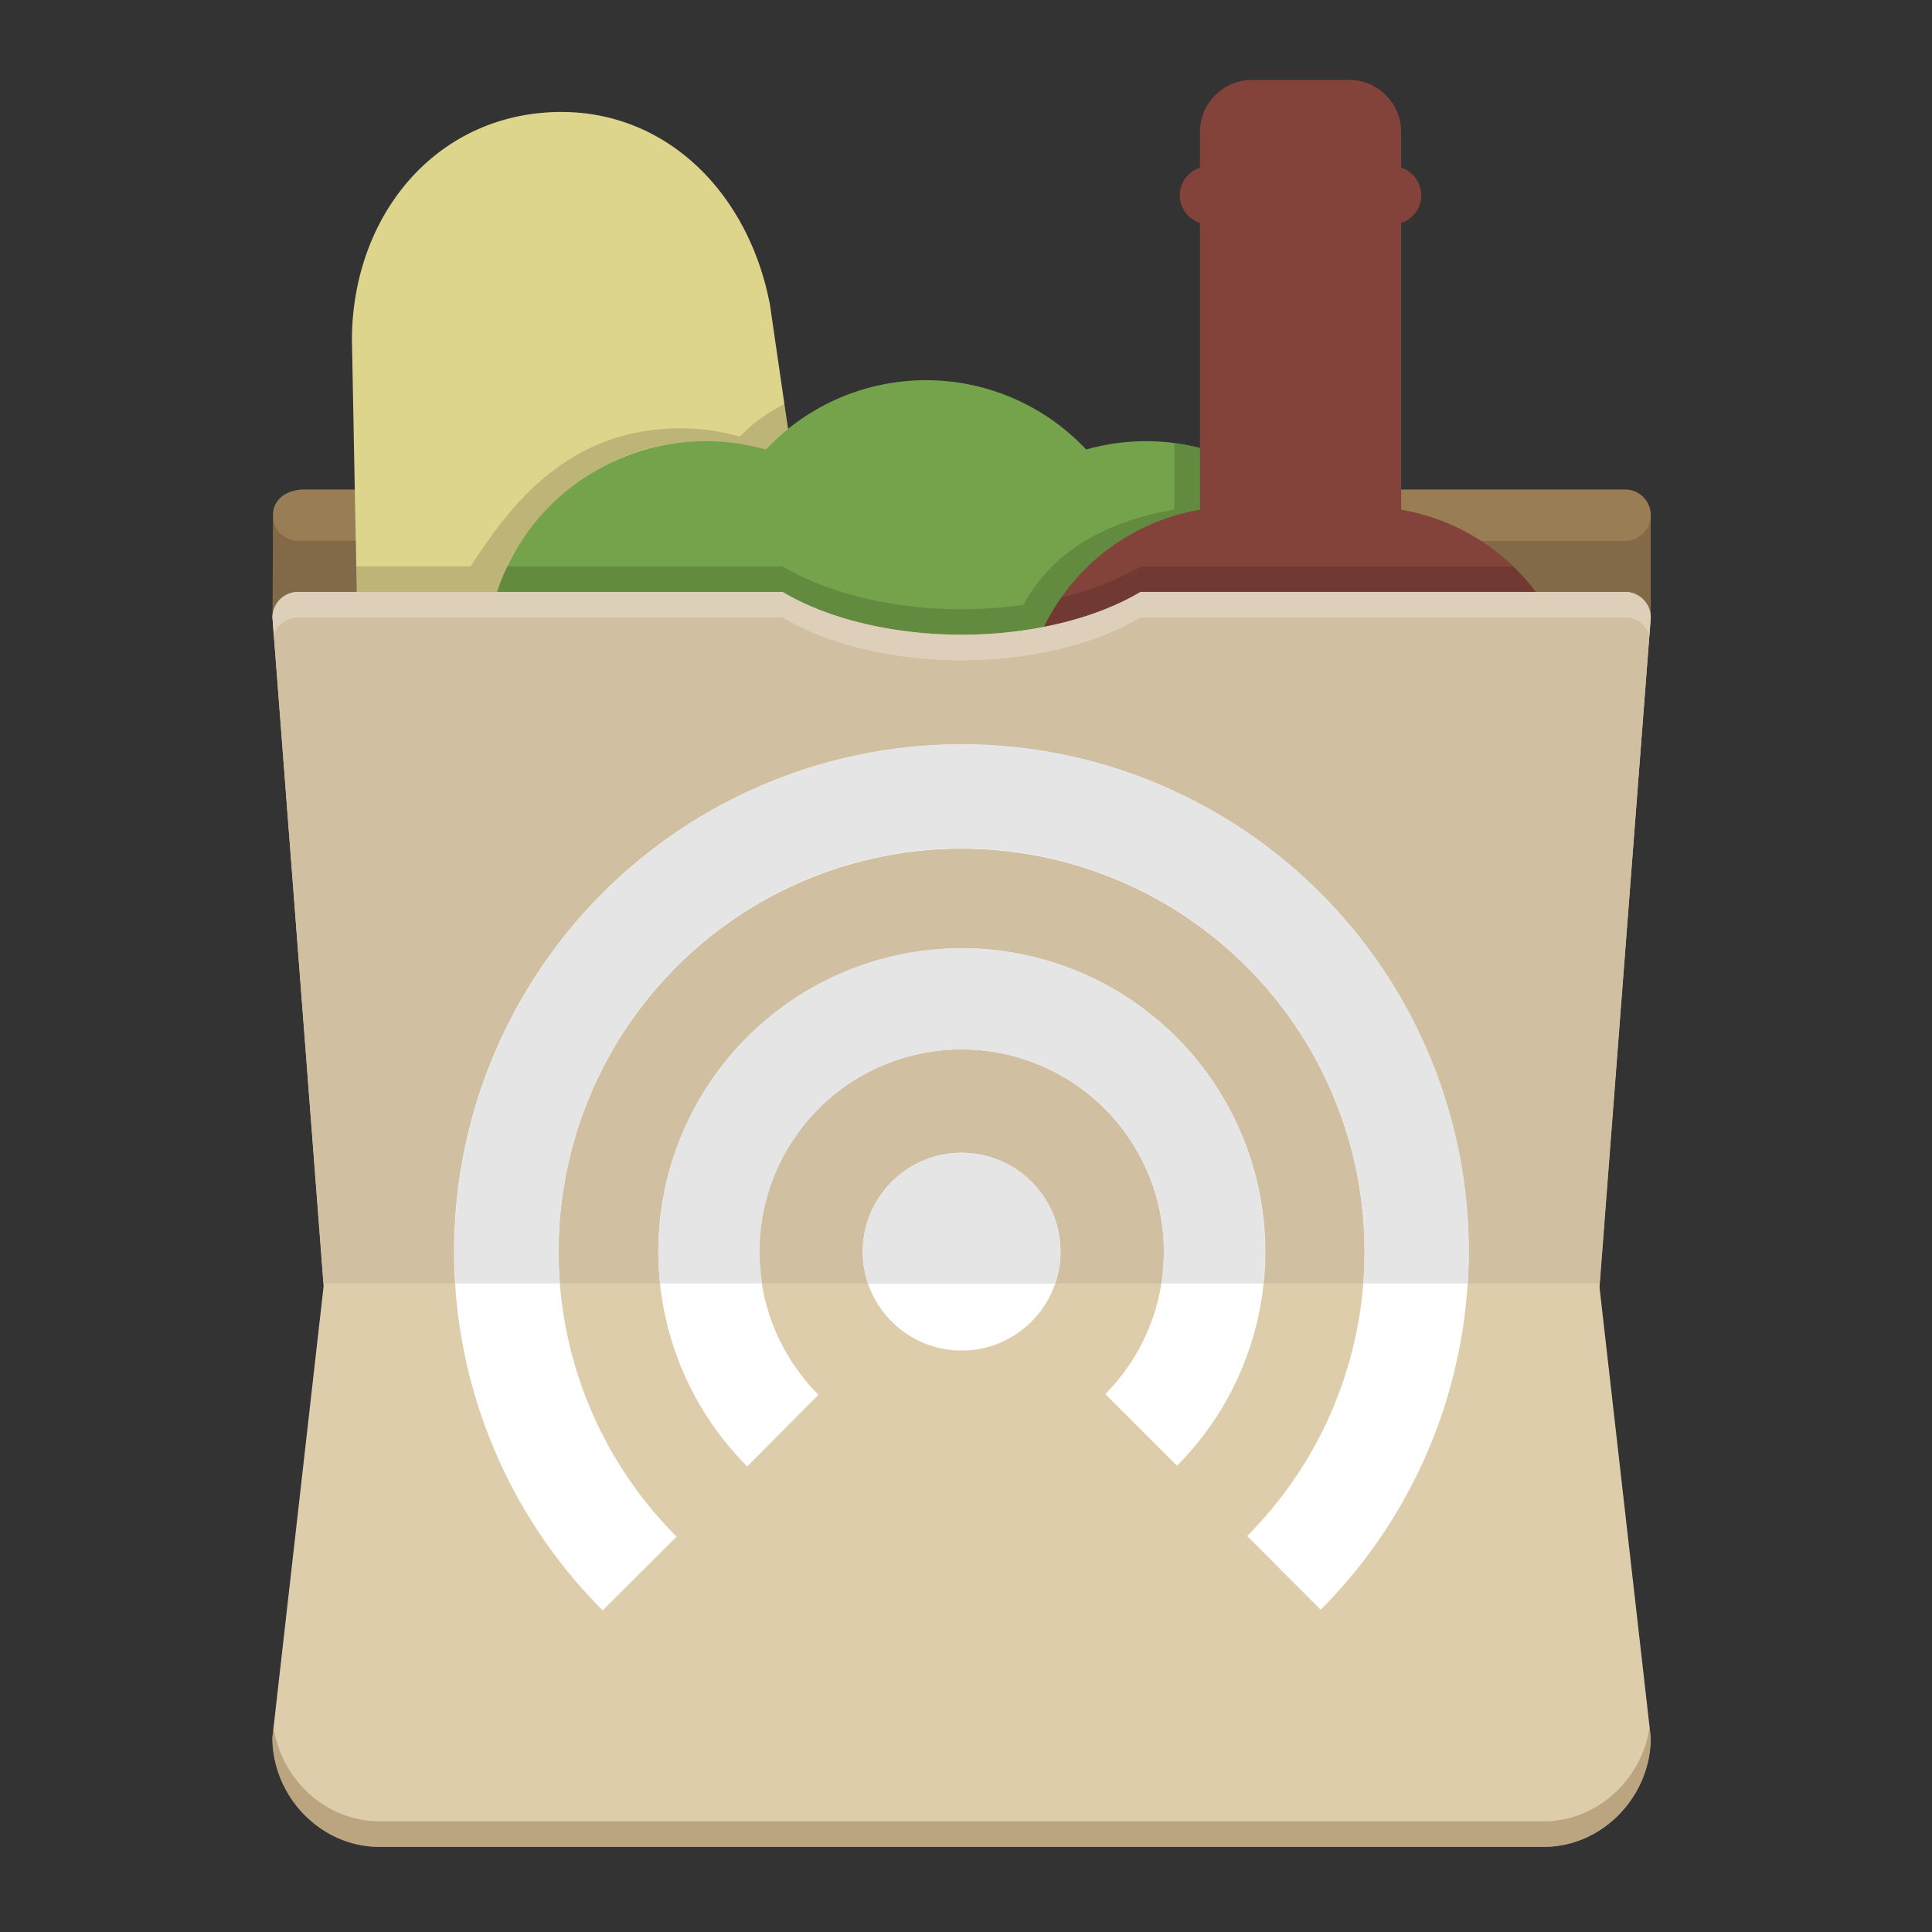 <svg id="Layer_1" data-name="Layer 1" xmlns="http://www.w3.org/2000/svg" viewBox="0 0 512 512"><rect x="0" y="0" width="512" height="512" fill="#333333" stroke="none"/><defs><style>.cls-1,.cls-10,.cls-8{fill:#fff;}.cls-1{opacity:0;}.cls-2{fill:#997d55;}.cls-3{fill:#ddd58c;}.cls-4{fill:#74a34b;}.cls-5{fill:#84433a;}.cls-6{fill:#ddcdab;}.cls-7{fill:#d1bfa1;}.cls-9{fill:#e5e5e5;}.cls-10{opacity:0.25;}.cls-11{opacity:0.5;}.cls-12{opacity:0.15;}</style></defs><title>icon_512</title><rect class="cls-1" width="512" height="512"/><path class="cls-2" d="M430.68,129.72h-129c-11.36,6.79-28.38,11.34-47.43,11.34s-36.07-4.55-47.43-11.34h-126c-5.45,0-8.48,3-8.48,6.79l-0.11,27.15L254.83,175l182.64-11.34V136.5A6.79,6.79,0,0,0,430.68,129.72Z"/><path class="cls-3" d="M178.19,445.69h0a55.74,55.74,0,0,1-59.93-50.85L96.18,243.1,93.26,89.79c0.21-31.34,20.39-57.43,50.85-59.93h0c30.47-2.5,54,19.84,59.93,50.85l22.07,151.74L229,385.76A55.74,55.74,0,0,1,178.19,445.69Z"/><path class="cls-4" d="M362,174.94a58.29,58.29,0,0,0-74.15-55.82,58.25,58.25,0,0,0-84.9,0A58.29,58.29,0,0,0,128.76,175a58.3,58.3,0,0,0,27.5,109.72h0.18a94.3,94.3,0,0,0,177.83,0h0.35A58.3,58.3,0,0,0,362,174.94Z"/><path class="cls-5" d="M371.32,135.08v-76a7.68,7.68,0,0,0,0-14.63v-9.5a13.82,13.82,0,0,0-13.78-13.78H331.75A13.82,13.82,0,0,0,318,34.95v9.5a7.68,7.68,0,0,0,0,14.63v76a56.52,56.52,0,0,0-47,55.52V398.06a56.48,56.48,0,0,0,56.32,56.32H362a56.48,56.48,0,0,0,56.32-56.32V190.59A56.52,56.52,0,0,0,371.32,135.08Z"/><path class="cls-6" d="M437.47,163.65a6.79,6.79,0,0,0-6.79-6.79H302.26c-11.36,6.79-28.38,11.34-47.43,11.34s-36.07-4.55-47.43-11.34H79a6.79,6.79,0,0,0-6.79,6.79L85.76,340.86,72.19,460.45c0,15.62,12.78,29,28.41,29H409.06c15.62,0,28.41-13.37,28.41-29l-13.58-119.3Z"/><path class="cls-7" d="M430.68,156.87H302.26c-11.36,6.79-28.38,11.34-47.43,11.34s-36.07-4.55-47.43-11.34H79a6.79,6.79,0,0,0-6.79,6.79L85.76,340.13H423.89l13.58-176.48A6.79,6.79,0,0,0,430.68,156.87Z"/><circle class="cls-8" cx="254.83" cy="331.71" r="26.2" transform="translate(-159.91 277.35) rotate(-45)"/><path class="cls-8" d="M179.31,407.23a106.8,106.8,0,1,1,151.2-.17L350,426.6a134.43,134.43,0,1,0-190.28.17Z"/><path class="cls-8" d="M216.92,369.62a53.61,53.61,0,1,1,76-.18l19,19a80.42,80.42,0,1,0-113.89.17Z"/><path class="cls-9" d="M159.77,236.65a134.08,134.08,0,0,0-39.08,103.48h27.7a106.78,106.78,0,1,1,212.88,0H389A134.4,134.4,0,0,0,159.77,236.65Z"/><path class="cls-9" d="M198,274.84a80.23,80.23,0,0,0-23.08,65.29h27.06a53.56,53.56,0,1,1,105.77,0h27.06A80.39,80.39,0,0,0,198,274.84Z"/><path class="cls-9" d="M236.3,313.18a26.18,26.18,0,0,0-6.26,27h49.58A26.19,26.19,0,0,0,236.3,313.18Z"/><path class="cls-10" d="M79,163.65H207.39c11.36,6.79,28.38,11.34,47.43,11.34s36.07-4.55,47.43-11.34H430.68a6.77,6.77,0,0,1,6.47,4.85l0.31-4.85a6.79,6.79,0,0,0-6.79-6.79H302.26c-11.36,6.79-28.38,11.34-47.43,11.34s-36.07-4.55-47.43-11.34H79a6.79,6.79,0,0,0-6.79,6.79l0.31,4.86A6.77,6.77,0,0,1,79,163.65Z"/><g class="cls-11"><path class="cls-2" d="M409.06,482.67H100.59c-14.27,0-26.13-11.17-28.09-25l-0.32,2.78c0,15.62,12.78,29,28.41,29H409.06c15.62,0,28.41-13.37,28.41-29l-0.32-2.78C435.19,471.51,423.33,482.67,409.06,482.67Z"/></g><path class="cls-12" d="M430.68,143.33H392.51a69.32,69.32,0,0,1,8.49,6.79H302.26a77,77,0,0,1-21,8.25A56.53,56.53,0,0,1,318,135.08v-16.4s-4-.9-6.79-1.23v17.63c-17.24,2.92-31.87,10.36-40,25.19a115.4,115.4,0,0,1-16.33,1.19c-19.05,0-36.07-4.55-47.43-11.34H134.33c6.89-14.31,24.29-33.2,52.72-33.2a58.31,58.31,0,0,1,15.85,2.2,48.81,48.81,0,0,1,5.87-5.47L207.87,107c-5,2.87-7.83,4.54-11.75,8.71a58.31,58.31,0,0,0-15.85-2.2c-30.35,0-45.72,21.44-55.54,36.59H94.41l-0.06-6.79H79.07a6.79,6.79,0,0,1-6.79-6.79l-0.06,26.67A6.75,6.75,0,0,1,79,156.87H207.39c11.36,6.79,28.38,11.34,47.43,11.34s36.07-4.55,47.43-11.34H430.68a6.79,6.79,0,0,1,6.79,6.79V136.54A6.79,6.79,0,0,1,430.68,143.33Z"/><path class="cls-12" d="M72.22,163.35v-0.14h0S72.23,163.33,72.22,163.35Z"/></svg>